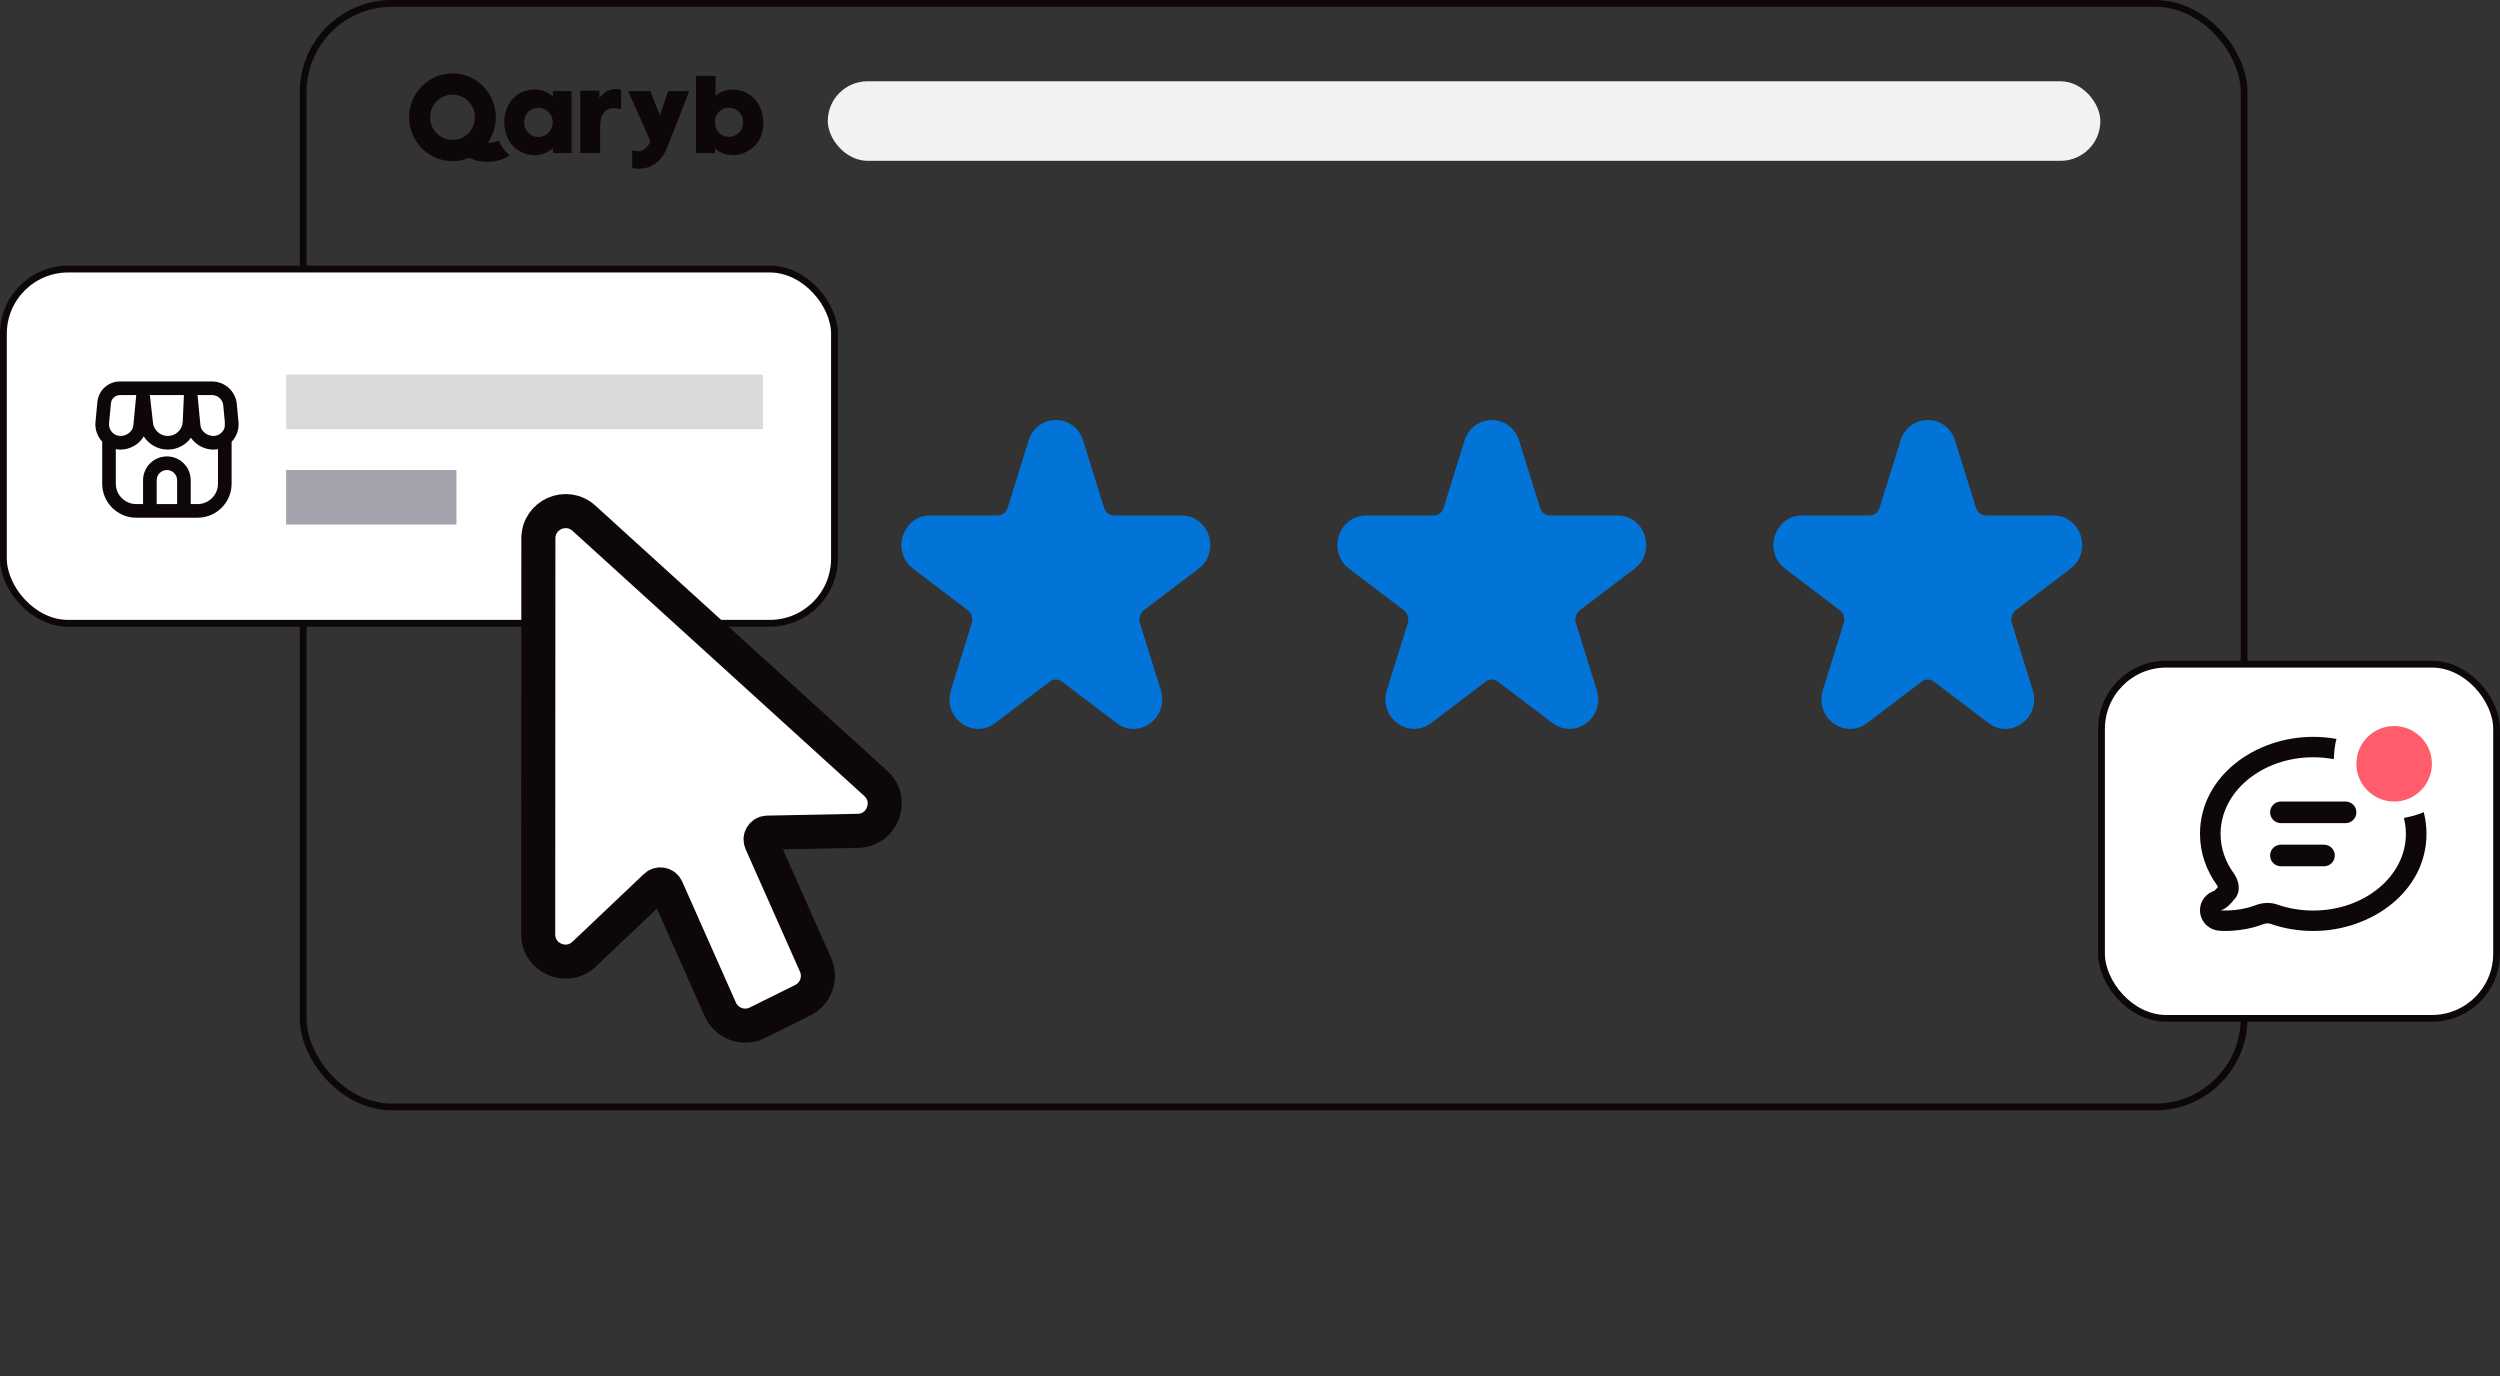 <svg width="367" height="202" viewBox="0 0 367 202" fill="none" xmlns="http://www.w3.org/2000/svg">
<rect x="0" y="0" width="367" height="202" fill="#333333" stroke="none"/>
<path fill-rule="evenodd" clip-rule="evenodd" d="M73.211 20.629C72.329 21.038 71.778 20.945 71.631 20.908C72.366 19.868 72.788 18.587 72.788 17.194C72.788 13.648 69.94 10.77 66.431 10.77C62.921 10.77 60.055 13.648 60.055 17.213C60.055 20.759 62.903 23.655 66.431 23.655C67.313 23.655 68.139 23.47 68.911 23.154C70.969 24.268 73.964 23.618 74.809 22.783C74.332 22.467 73.487 21.409 73.211 20.629ZM66.431 20.536C64.612 20.536 63.142 19.051 63.142 17.213C63.142 15.375 64.612 13.889 66.431 13.889C68.25 13.889 69.72 15.375 69.72 17.213C69.72 19.051 68.25 20.536 66.431 20.536ZM107.479 13.147C105.973 13.147 105.054 14.056 105.054 14.056V11.142H102.169V22.467H104.962V21.743C104.964 21.745 104.967 21.749 104.972 21.755C105.074 21.876 105.836 22.783 107.828 22.783C109.078 22.783 112.055 21.558 112.055 18.16C112.073 15.598 110.529 13.147 107.479 13.147ZM107.02 20.091C105.844 20.091 104.962 19.181 104.944 17.956C104.925 16.767 105.826 15.82 106.983 15.82C108.159 15.802 109.078 16.712 109.096 17.937C109.096 19.144 108.214 20.072 107.02 20.091ZM101.177 13.37H98.09C98.016 13.592 96.951 16.693 96.859 16.953C96.822 16.879 95.738 14.094 95.462 13.37H92.21C92.394 13.796 92.799 14.698 93.261 15.73L93.261 15.731L93.262 15.732C94.227 17.886 95.444 20.602 95.444 20.741C95.444 20.945 94.562 22.802 92.816 22.003V24.658C93.147 24.751 96.418 25.456 97.925 21.706C98.347 20.666 101.067 13.685 101.177 13.37ZM87.984 14.372C89.086 12.998 90.207 12.924 91.181 13.184V16.062C91.144 16.043 88.094 14.855 88.094 18.605V22.467H85.191V13.314H87.984V14.372ZM77.216 13.314C79.789 12.627 81.167 14.187 81.167 14.187V13.37H83.905L83.905 22.467H81.185L81.185 21.762C79.091 23.47 76.867 22.746 75.728 21.817C74.865 21.112 74.368 20.184 74.148 19.088C73.909 17.826 74.019 16.582 74.626 15.431C75.195 14.372 76.096 13.611 77.216 13.314ZM76.941 17.918C76.904 19.125 77.805 20.091 78.999 20.109C80.175 20.128 81.112 19.181 81.149 17.974C81.167 16.842 80.248 15.857 79.109 15.839C77.896 15.802 76.959 16.693 76.941 17.918Z" fill="#0D070B"/>
<rect x="121.518" y="11.932" width="186.813" height="11.676" rx="5.838" fill="#F2F2F3"/>
<rect x="44.5" y="0.5" width="284.935" height="162" rx="13.019" stroke="#0D070B"/>
<rect x="308.5" y="97.5" width="58" height="52" rx="9.5" fill="white" stroke="#0D070B"/>
<path fill-rule="evenodd" clip-rule="evenodd" d="M328.648 130.473C328.685 129.68 328.377 128.845 327.882 128.155C326.674 126.475 325.981 124.513 325.981 122.417C325.981 116.204 332.071 111.167 339.583 111.167C340.622 111.167 341.634 111.263 342.606 111.445C342.62 110.809 342.721 109.324 343.005 108.476C341.888 108.273 340.742 108.167 339.583 108.167C330.941 108.167 322.959 114.058 322.959 122.417C322.959 125.19 323.88 127.753 325.42 129.897C325.491 129.995 325.544 130.094 325.58 130.181C325.585 130.193 325.589 130.204 325.593 130.214C325.378 130.47 325.198 130.653 325.067 130.766C324.886 130.822 324.404 130.996 323.948 131.407C323.626 131.698 323.091 132.316 322.978 133.283C322.861 134.294 323.273 135.063 323.605 135.482C324.108 136.118 324.736 136.366 324.818 136.398L324.825 136.401C325.124 136.524 325.383 136.573 325.433 136.582L325.438 136.583C325.531 136.601 325.611 136.612 325.662 136.618C325.85 136.642 326.052 136.653 326.222 136.659C326.594 136.673 327.101 136.67 327.692 136.632C328.85 136.557 330.505 136.331 332.151 135.701C332.655 135.507 333.052 135.531 333.266 135.606C335.223 136.293 337.358 136.667 339.583 136.667C348.225 136.667 356.208 130.776 356.208 122.417C356.208 121.306 356.067 120.238 355.802 119.222C354.873 119.667 353.473 119.973 352.889 120.07C353.083 120.827 353.185 121.612 353.185 122.417C353.185 128.63 347.095 133.667 339.583 133.667C337.699 133.667 335.905 133.35 334.273 132.777C333.239 132.414 332.086 132.51 331.062 132.902L331.05 132.907C330.686 133.045 330.318 133.16 329.954 133.253C329.63 133.337 329.31 133.405 329 133.459C327.445 133.732 326.154 133.67 325.997 133.634C325.977 133.63 325.976 133.626 325.995 133.623C326.595 133.53 327.39 132.812 328.144 131.852C328.191 131.793 328.233 131.733 328.273 131.672C328.511 131.303 328.628 130.894 328.648 130.473ZM333.25 119.25C333.25 118.376 333.959 117.667 334.833 117.667H344.333C345.207 117.667 345.916 118.376 345.916 119.25C345.916 120.125 345.207 120.833 344.333 120.833H334.833C333.959 120.833 333.25 120.125 333.25 119.25ZM334.833 124C333.959 124 333.25 124.709 333.25 125.583C333.25 126.458 333.959 127.167 334.833 127.167H341.166C342.041 127.167 342.75 126.458 342.75 125.583C342.75 124.709 342.041 124 341.166 124H334.833Z" fill="#0D070B"/>
<circle cx="351.459" cy="112.125" r="5.542" fill="#FF5D6B"/>
<path fill-rule="evenodd" clip-rule="evenodd" d="M159.002 64.674C157.755 60.664 152.246 60.664 150.998 64.674L147.929 74.537C147.709 75.245 147.101 75.67 146.473 75.67H136.542C134.472 75.67 133.038 77.076 132.54 78.677C132.043 80.276 132.415 82.246 134.049 83.486L142.084 89.581C142.628 89.994 142.882 90.757 142.659 91.472L139.59 101.335C138.981 103.293 139.759 105.126 141.1 106.143C142.45 107.167 144.429 107.399 146.085 106.143L154.12 100.048C154.649 99.646 155.352 99.646 155.881 100.048L163.916 106.143C165.571 107.399 167.551 107.167 168.901 106.143C170.242 105.126 171.02 103.293 170.41 101.335L167.341 91.472C167.119 90.756 167.372 89.994 167.916 89.581L175.951 83.486C177.586 82.246 177.958 80.276 177.461 78.677C176.962 77.076 175.528 75.67 173.459 75.67H163.527C162.9 75.67 162.292 75.245 162.071 74.537L159.002 64.674Z" fill="#0274D7"/>
<path fill-rule="evenodd" clip-rule="evenodd" d="M223.002 64.674C221.755 60.664 216.246 60.664 214.998 64.674L211.929 74.537C211.709 75.245 211.101 75.67 210.473 75.67H200.542C198.472 75.67 197.038 77.076 196.54 78.677C196.043 80.276 196.415 82.246 198.049 83.486L206.084 89.581C206.628 89.994 206.882 90.757 206.659 91.472L203.59 101.335C202.981 103.293 203.759 105.126 205.1 106.143C206.45 107.167 208.429 107.399 210.085 106.143L218.12 100.048C218.649 99.646 219.352 99.646 219.881 100.048L227.916 106.143C229.571 107.399 231.551 107.167 232.901 106.143C234.242 105.126 235.02 103.293 234.41 101.335L231.341 91.472C231.119 90.756 231.372 89.994 231.916 89.581L239.951 83.486C241.586 82.246 241.958 80.276 241.461 78.677C240.962 77.076 239.528 75.67 237.459 75.67H227.527C226.9 75.67 226.292 75.245 226.071 74.537L223.002 64.674Z" fill="#0274D7"/>
<path fill-rule="evenodd" clip-rule="evenodd" d="M287.002 64.674C285.755 60.664 280.246 60.664 278.998 64.674L275.929 74.537C275.709 75.245 275.101 75.67 274.473 75.67H264.542C262.472 75.67 261.038 77.076 260.54 78.677C260.043 80.276 260.415 82.246 262.049 83.486L270.084 89.581C270.628 89.994 270.882 90.757 270.659 91.472L267.59 101.335C266.981 103.293 267.759 105.126 269.1 106.143C270.45 107.167 272.429 107.399 274.085 106.143L282.12 100.048C282.649 99.646 283.352 99.646 283.881 100.048L291.916 106.143C293.571 107.399 295.551 107.167 296.901 106.143C298.242 105.126 299.02 103.293 298.41 101.335L295.341 91.472C295.119 90.756 295.372 89.994 295.916 89.581L303.951 83.486C305.586 82.246 305.958 80.276 305.461 78.677C304.962 77.076 303.528 75.67 301.459 75.67H291.527C290.9 75.67 290.292 75.245 290.071 74.537L287.002 64.674Z" fill="#0274D7"/>
<rect x="0.5" y="39.5" width="122" height="52" rx="9.5" fill="white" stroke="#0D070B"/>
<path fill-rule="evenodd" clip-rule="evenodd" d="M22.009 58L22.005 58.043L22.456 62.053C22.581 63.162 23.519 64 24.634 64C25.807 64 26.771 63.078 26.824 61.907L26.997 58.066L26.991 58H22.009ZM17.707 66C19.102 66 20.422 65.225 21.102 64.066C21.851 65.236 23.162 66 24.634 66C26.027 66 27.267 65.319 28.031 64.266C28.749 65.313 30.009 66 31.323 66C31.554 66 31.781 65.979 32 65.939V71C32 72.657 30.657 74 29 74H28V70.5C28 68.567 26.433 67 24.5 67C22.567 67 21 68.567 21 70.5V74H20C18.343 74 17 72.657 17 71V65.933C17.229 65.977 17.465 66 17.707 66ZM15 64.826C14.303 64.08 13.912 63.049 14.017 61.942L14.297 59.003C14.459 57.3 15.889 56 17.599 56H19.762H22.2H26.8H29.092H31.13C33.011 56 34.583 57.43 34.761 59.301L35.013 61.942C35.12 63.065 34.716 64.109 34 64.857V71C34 73.761 31.761 76 29 76H28H21H20C17.239 76 15 73.761 15 71V64.826ZM33 61.905L32.77 59.491C32.692 58.672 32.023 58.04 31.209 58.002C31.183 58.001 31.157 58 31.13 58H29.002L29.001 58.016L29.424 62.455C29.508 63.331 30.443 64 31.323 64C32.164 64 32.852 63.395 33 62.611V61.905ZM19.576 62.455L19.994 58.06L19.987 58H17.599C16.92 58 16.352 58.516 16.288 59.193L16.008 62.132C15.913 63.133 16.701 64 17.707 64C18.587 64 19.492 63.331 19.576 62.455ZM26 70.5V74H23V70.5C23 69.672 23.672 69 24.5 69C25.328 69 26 69.672 26 70.5Z" fill="#0D070B"/>
<rect x="42" y="55" width="70" height="8" fill="#D9D9D9"/>
<rect x="42" y="69" width="25" height="8" fill="#A3A3AD"/>
<path d="M85.724 76.075L128.563 115.005C131.241 117.438 129.57 121.892 125.954 121.965L112.629 122.232C111.914 122.247 111.445 122.985 111.735 123.638L119.722 141.631C120.591 143.589 119.763 145.884 117.844 146.837L111.178 150.144C109.138 151.156 106.667 150.265 105.744 148.184L97.86 130.424C97.58 129.792 96.759 129.628 96.258 130.104L85.757 140.064C83.208 142.482 79.003 140.674 79.005 137.16L79.033 79.034C79.035 75.562 83.154 73.741 85.724 76.075Z" fill="white" stroke="#0D070B" stroke-width="5"/>
</svg>
